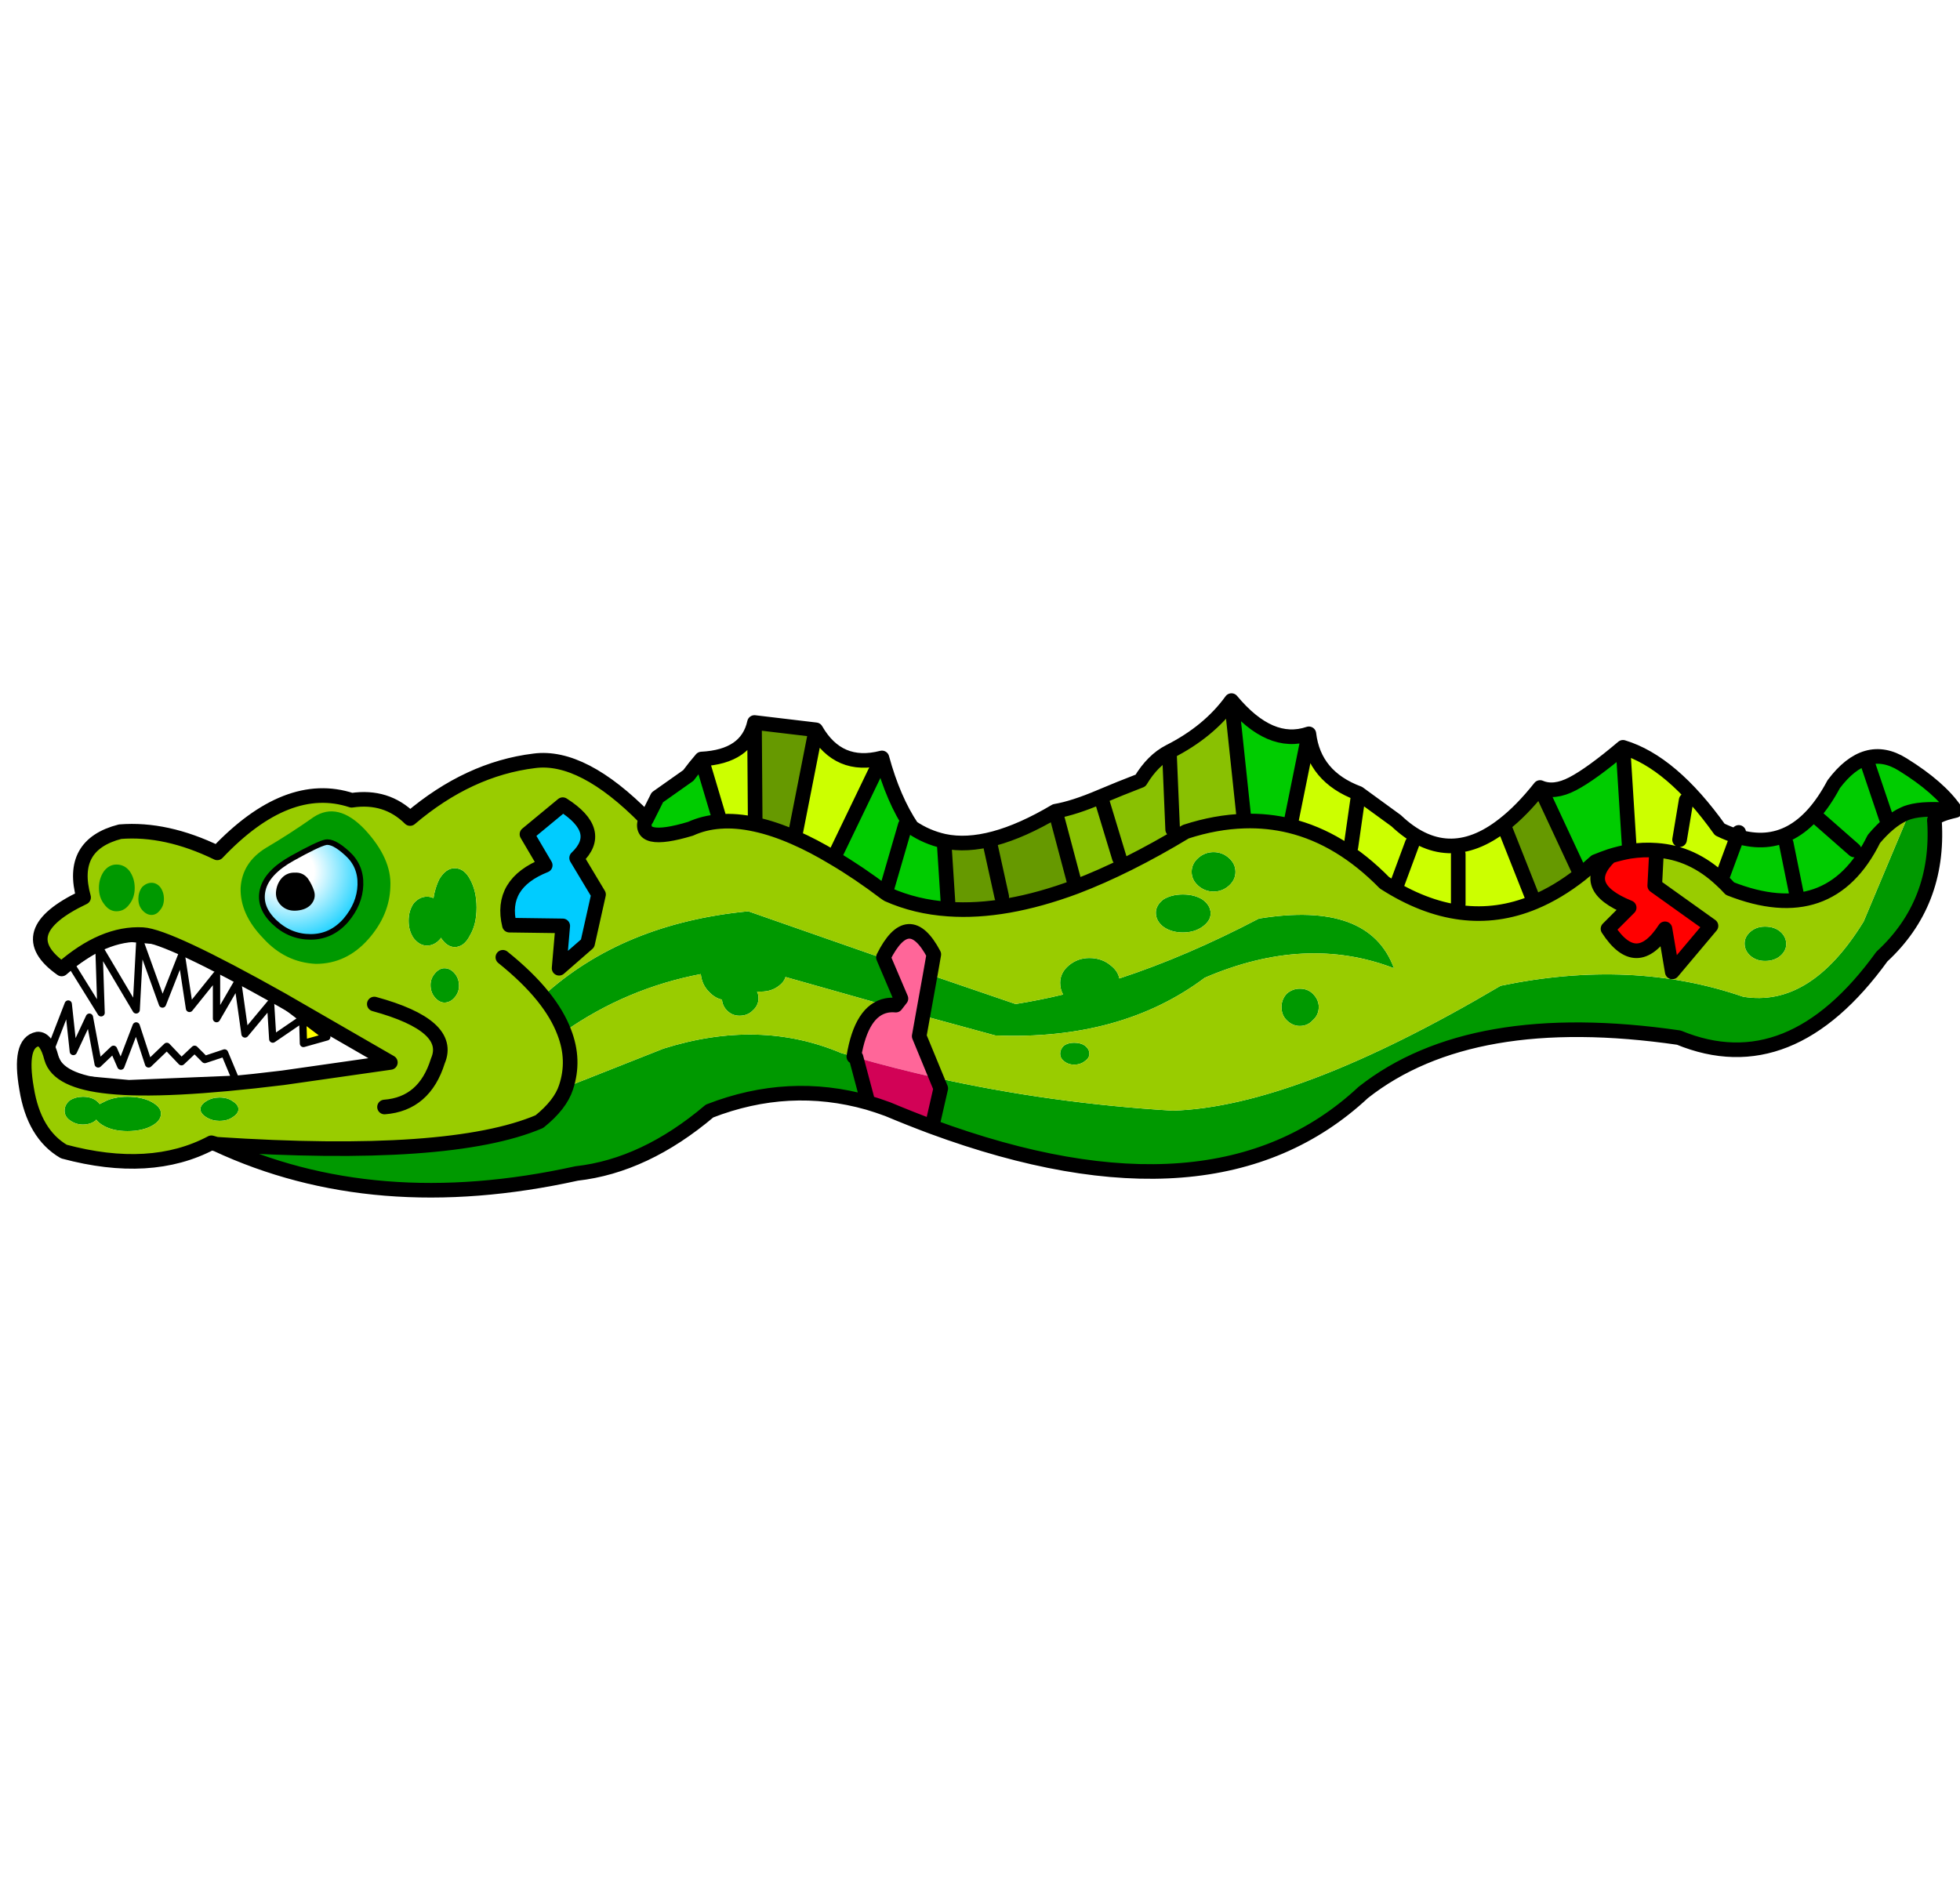 
<svg xmlns="http://www.w3.org/2000/svg" version="1.1" xmlns:xlink="http://www.w3.org/1999/xlink" preserveAspectRatio="none" x="0px" y="0px" width="560px" height="544px" viewBox="0 0 560 544">
<defs>
<radialGradient id="Gradient_1" gradientUnits="userSpaceOnUse" cx="0" cy="0" r="13.85" fx="0" fy="0" gradientTransform="matrix( 1, 0, 0, 1, 8.2,9.05) " spreadMethod="pad">
<stop  offset="29.02%" stop-color="#FFFFFF"/>

<stop  offset="100%" stop-color="#00CCFF"/>
</radialGradient>

<filter id="Filter_1" x="-20%" y="-20%" width="140%" height="140%" color-interpolation-filters="sRGB">
<feColorMatrix in="SourceGraphic" type="matrix" values="1.026 0.272 -0.298 0 0 -0.035 0.939 0.096 0 0 0.268 -0.194 0.926 0 0 0 0 0 1 0 " result="result1"/>
</filter>

<filter id="Filter_2" x="-20%" y="-20%" width="140%" height="140%" color-interpolation-filters="sRGB">
<feColorMatrix in="SourceGraphic" type="matrix" values="0.464 1.376 -0.84 0 0 0.064 0.59 0.345 0 0 0.974 -0.024 0.049 0 0 0 0 0 1 0 " result="result1"/>
</filter>

<g id="Duplicate_Items_Folder_body_no_fins_copy_3_0_Layer4_0_FILL">
<path fill="#FFFF00" stroke="none" d="
M -21.05 16.25
L -21 17.95 -19.4 17.5 -21.05 16.25 Z"/>

<path fill="#FFFFFF" stroke="none" d="
M -36.9 12.55
L -34.85 15.85 -35 11.35 -32.45 15.65 -32.2 10.95 -30.65 15.25 -29.35 11.95 -28.8 15.55 -26.95 13.25 -26.95 16.25 -25.5 13.75 -25 17.3 -23.25 15.2 -23.1 17.65 -21.05 16.25 -23.6 14.3 -29.5 11.05 -34 10.65 -36.9 12.55
M -35.65 16.15
L -36.75 18.5 -37.1 15.25 -38.3 18.35 -37.35 20.3 -32.95 20.7 -25.65 20.4 -26.4 18.6 -27.75 19.05 -28.45 18.35 -29.35 19.2 -30.35 18.15 -31.6 19.35 -32.45 16.75 -33.5 19.5 -34 18.35 -35.05 19.35 -35.65 16.15 Z"/>
</g>

<g id="Duplicate_Items_Folder_body_no_fins_copy_3_0_Layer3_0_FILL">
<path fill="#009900" stroke="none" d="
M 16.8 18.9
Q 16.756 18.879 16.65 18.85 16.251 18.728 15.8 18.6 10.198 16.24 3.65 18.3
L -3.05 20.95
Q -3.407 22.14 -4.85 23.3 -10.95 25.9 -26.95 24.85 -16.126 29.902 -2.3 26.85 2.372 26.325 6.8 22.55 12.221 20.465 17.65 22
L 16.8 18.9
M 6.2 13.2
Q 6.279 13.929 6.75 14.4 7.149 14.836 7.65 14.95 7.687 15.387 8 15.7 8.35 16.05 8.85 16.05 9.4 16.05 9.75 15.7 10.15 15.35 10.15 14.85 10.15 14.6 10.05 14.4 10.172 14.4 10.3 14.4 11.05 14.4 11.55 14 11.893 13.751 12 13.4
L 18.9 15.35
Q 19.214 15.296 19.55 15.3
L 19.9 14.85 18.75 12.15 9.45 8.9
Q 0.844 9.732 -4.6 14.7 -3.606 15.964 -3.15 17.15 1.103 14.173 6.2 13.2
M 40.7 13.45
Q 47.613 10.476 53.65 12.8 51.952 8.173 44.4 9.4 39.496 11.972 34.85 13.5 34.755 12.988 34.25 12.6 33.65 12.1 32.8 12.1 32 12.1 31.4 12.6 30.8 13.1 30.8 13.8 30.8 14.236 31 14.6 29.372 14.992 27.75 15.25
L 21.9 13.25 21.4 16.05 26.35 17.4
Q 34.97 17.75 40.7 13.45
M -25.45 22.45
Q -25.45 22.15 -25.85 21.9 -26.2 21.65 -26.75 21.65 -27.25 21.65 -27.65 21.9 -28.05 22.15 -28.05 22.45 -28.05 22.75 -27.65 23 -27.25 23.25 -26.75 23.25 -26.2 23.25 -25.85 23 -25.45 22.75 -25.45 22.45
M -36.1 21.6
Q -36.6 21.6 -37 21.85 -37.35 22.15 -37.35 22.55 -37.35 22.95 -37 23.2 -36.6 23.5 -36.1 23.5 -35.55 23.5 -35.2 23.2
L -35.2 23.15
Q -35.002 23.41 -34.65 23.6 -34 23.95 -33.05 23.95 -32.05 23.95 -31.4 23.6 -30.75 23.25 -30.75 22.75 -30.75 22.3 -31.4 21.95 -32.05 21.6 -33.05 21.6 -34 21.6 -34.65 21.95 -34.809 22.036 -34.95 22.1 -35.027 21.979 -35.2 21.85 -35.55 21.6 -36.1 21.6
M -12 13.15
Q -12.3 13.5 -12.3 13.95 -12.3 14.45 -12 14.8 -11.7 15.15 -11.35 15.15 -10.95 15.15 -10.65 14.8 -10.35 14.45 -10.35 14 -10.35 13.5 -10.65 13.15 -10.95 12.8 -11.35 12.8 -11.7 12.8 -12 13.15
M -9.6 10.55
Q -9.15 9.8 -9.15 8.65 -9.15 7.5 -9.6 6.7 -10 5.95 -10.65 5.95 -11.25 5.95 -11.7 6.7 -11.982 7.263 -12.1 8 -12.291 7.9 -12.55 7.9 -13.05 7.9 -13.45 8.35 -13.8 8.85 -13.8 9.55 -13.8 10.25 -13.45 10.75 -13.05 11.25 -12.55 11.25 -12 11.25 -11.6 10.75
L -11.6 10.7
Q -11.177 11.35 -10.65 11.35 -10 11.35 -9.6 10.55
M 31.75 17.9
Q 31.35 17.9 31.05 18.1 30.8 18.35 30.8 18.65 30.8 18.95 31.05 19.15 31.35 19.4 31.75 19.4 32.2 19.4 32.5 19.15 32.8 18.95 32.8 18.65 32.8 18.35 32.5 18.1 32.2 17.9 31.75 17.9
M 48.5 15.45
Q 48.5 14.95 48.1 14.55 47.75 14.2 47.2 14.2 46.7 14.2 46.3 14.55 45.95 14.95 45.95 15.45 45.95 16 46.3 16.35 46.7 16.75 47.2 16.75 47.75 16.75 48.1 16.35 48.5 16 48.5 15.45
M 41.3 7.55
Q 41.9 7.55 42.35 7.15 42.8 6.75 42.8 6.2 42.8 5.65 42.35 5.25 41.9 4.85 41.3 4.85 40.7 4.85 40.25 5.25 39.8 5.65 39.8 6.2 39.8 6.75 40.25 7.15 40.7 7.55 41.3 7.55
M 40.55 9.95
Q 41.1 9.55 41.1 9.05 41.1 8.5 40.55 8.1 40 7.75 39.2 7.75 38.4 7.75 37.85 8.1 37.35 8.5 37.35 9 37.35 9.55 37.85 9.95 38.4 10.35 39.2 10.35 40 10.35 40.55 9.95
M 78.05 10.3
Q 77.65 10.65 77.65 11.1 77.65 11.6 78.05 11.95 78.45 12.3 79.05 12.3 79.7 12.3 80.1 11.95 80.5 11.6 80.5 11.15 80.5 10.65 80.1 10.3 79.7 9.95 79.05 9.95 78.45 9.95 78.05 10.3
M 88.95 2.1
L 85.8 9.6
Q 82.167 15.518 77.55 14.75 69.947 12.129 60.95 14 46.917 22.296 38.5 22.55 30.128 22.045 22.3 20.3
L 22.6 21 22 23.65
Q 41.389 30.79 51.55 21.3 58.937 15.485 73.15 17.55 80.77 20.687 87.05 12 90.995 8.357 90.65 2.75 90.512 2.358 92.05 2 89.967 1.799 88.95 2.1 Z"/>

<path fill="#99CC00" stroke="none" d="
M 6.75 14.4
Q 6.279 13.929 6.2 13.2 1.103 14.173 -3.15 17.15 -2.403 19.089 -3.05 20.95
L 3.65 18.3
Q 10.198 16.24 15.8 18.6 16.251 18.728 16.65 18.85 17.201 15.686 18.9 15.35
L 12 13.4
Q 11.893 13.751 11.55 14 11.05 14.4 10.3 14.4 10.172 14.4 10.05 14.4 10.15 14.6 10.15 14.85 10.15 15.35 9.75 15.7 9.4 16.05 8.85 16.05 8.35 16.05 8 15.7 7.687 15.387 7.65 14.95 7.149 14.836 6.75 14.4
M 85.8 9.6
L 88.95 2.1
Q 88.721 2.162 88.55 2.25 87.55 2.7 86.5 3.95 83.5 10.05 76.65 7.35 76.36 7.028 76.05 6.75 74.082 4.894 71.6 4.7
L 71.5 7.15 75.35 9.9 72.7 13.05 72.2 10.1
Q 70.25 13.106 68.3 10.1
L 69.75 8.65
Q 66.234 7.225 68.45 5.1 67.963 5.29 67.45 5.5 66.943 5.963 66.4 6.35 64.858 7.607 63.25 8.25 58.285 10.345 53 6.95 49.999 3.898 46.55 3.05 45.014 2.673 43.4 2.7 41.458 2.782 39.4 3.45 35.362 5.888 31.85 7.2 27.013 9.025 23.15 8.75 20.912 8.6 19 7.75 18.928 7.696 18.85 7.65 16.988 6.24 15.3 5.25 13.9 4.405 12.6 3.85 11.194 3.221 9.9 2.95 8.638 2.665 7.5 2.75 6.427 2.826 5.5 3.25 1.801 4.364 2.4 2.55 -1.892 -1.838 -5.2 -1.4 -9.7 -0.85 -13.7 2.55 -15.321 0.946 -17.7 1.3 -22.109 -0.154 -26.9 4.9 -30.4 3.2 -33.55 3.45 -37.05 4.35 -36.05 7.95 -41.1 10.35 -37.55 12.85 -34.7 10.35 -32 10.5 -30.25 10.6 -22.5 14.95
L -15.05 19.25 -22.4 20.3
Q -30.55 21.3 -34.3 20.9 -37.8 20.55 -38.25 18.95 -38.6 17.6 -39.2 17.65 -40.5 17.9 -39.95 21.05 -39.45 24.15 -37.4 25.35 -31.45 26.95 -27.3 24.75
L -26.95 24.85
Q -10.95 25.9 -4.85 23.3 -3.407 22.14 -3.05 20.95 -2.403 19.089 -3.15 17.15 -3.606 15.964 -4.6 14.7 -5.664 13.403 -7.35 12.05 -5.664 13.403 -4.6 14.7 0.844 9.732 9.45 8.9
L 18.75 12.15 18.7 12.05
Q 20.425 8.601 22.15 11.85
L 21.9 13.25 27.75 15.25
Q 29.372 14.992 31 14.6 30.8 14.236 30.8 13.8 30.8 13.1 31.4 12.6 32 12.1 32.8 12.1 33.65 12.1 34.25 12.6 34.755 12.988 34.85 13.5 39.496 11.972 44.4 9.4 51.952 8.173 53.65 12.8 47.613 10.476 40.7 13.45 34.97 17.75 26.35 17.4
L 21.4 16.05 21.15 17.45 22.3 20.3
Q 30.128 22.045 38.5 22.55 46.917 22.296 60.95 14 69.947 12.129 77.55 14.75 82.167 15.518 85.8 9.6
M 77.65 11.1
Q 77.65 10.65 78.05 10.3 78.45 9.95 79.05 9.95 79.7 9.95 80.1 10.3 80.5 10.65 80.5 11.15 80.5 11.6 80.1 11.95 79.7 12.3 79.05 12.3 78.45 12.3 78.05 11.95 77.65 11.6 77.65 11.1
M 41.1 9.05
Q 41.1 9.55 40.55 9.95 40 10.35 39.2 10.35 38.4 10.35 37.85 9.95 37.35 9.55 37.35 9 37.35 8.5 37.85 8.1 38.4 7.75 39.2 7.75 40 7.75 40.55 8.1 41.1 8.5 41.1 9.05
M 42.35 7.15
Q 41.9 7.55 41.3 7.55 40.7 7.55 40.25 7.15 39.8 6.75 39.8 6.2 39.8 5.65 40.25 5.25 40.7 4.85 41.3 4.85 41.9 4.85 42.35 5.25 42.8 5.65 42.8 6.2 42.8 6.75 42.35 7.15
M 48.1 14.55
Q 48.5 14.95 48.5 15.45 48.5 16 48.1 16.35 47.75 16.75 47.2 16.75 46.7 16.75 46.3 16.35 45.95 16 45.95 15.45 45.95 14.95 46.3 14.55 46.7 14.2 47.2 14.2 47.75 14.2 48.1 14.55
M 31.05 18.1
Q 31.35 17.9 31.75 17.9 32.2 17.9 32.5 18.1 32.8 18.35 32.8 18.65 32.8 18.95 32.5 19.15 32.2 19.4 31.75 19.4 31.35 19.4 31.05 19.15 30.8 18.95 30.8 18.65 30.8 18.35 31.05 18.1
M -3.25 1.6
Q -0.378 3.425 -2.3 5.25
L -0.8 7.75 -1.55 11.1 -3.5 12.8 -3.25 9.9 -6.9 9.85
Q -7.594 7 -4.45 5.75
L -5.7 3.6 -3.25 1.6
M -9.15 8.65
Q -9.15 9.8 -9.6 10.55 -10 11.35 -10.65 11.35 -11.177 11.35 -11.6 10.7
L -11.6 10.75
Q -12 11.25 -12.55 11.25 -13.05 11.25 -13.45 10.75 -13.8 10.25 -13.8 9.55 -13.8 8.85 -13.45 8.35 -13.05 7.9 -12.55 7.9 -12.291 7.9 -12.1 8 -11.982 7.263 -11.7 6.7 -11.25 5.95 -10.65 5.95 -10 5.95 -9.6 6.7 -9.15 7.5 -9.15 8.65
M -12.3 13.95
Q -12.3 13.5 -12 13.15 -11.7 12.8 -11.35 12.8 -10.95 12.8 -10.65 13.15 -10.35 13.5 -10.35 14 -10.35 14.45 -10.65 14.8 -10.95 15.15 -11.35 15.15 -11.7 15.15 -12 14.8 -12.3 14.45 -12.3 13.95
M -11.8 19.15
Q -12.713 22.093 -15.45 22.3 -12.713 22.093 -11.8 19.15 -10.753 16.726 -16.15 15.25 -10.753 16.726 -11.8 19.15
M -37 21.85
Q -36.6 21.6 -36.1 21.6 -35.55 21.6 -35.2 21.85 -35.027 21.979 -34.95 22.1 -34.809 22.036 -34.65 21.95 -34 21.6 -33.05 21.6 -32.05 21.6 -31.4 21.95 -30.75 22.3 -30.75 22.75 -30.75 23.25 -31.4 23.6 -32.05 23.95 -33.05 23.95 -34 23.95 -34.65 23.6 -35.002 23.41 -35.2 23.15
L -35.2 23.2
Q -35.55 23.5 -36.1 23.5 -36.6 23.5 -37 23.2 -37.35 22.95 -37.35 22.55 -37.35 22.15 -37 21.85
M -25.85 21.9
Q -25.45 22.15 -25.45 22.45 -25.45 22.75 -25.85 23 -26.2 23.25 -26.75 23.25 -27.25 23.25 -27.65 23 -28.05 22.75 -28.05 22.45 -28.05 22.15 -27.65 21.9 -27.25 21.65 -26.75 21.65 -26.2 21.65 -25.85 21.9 Z"/>

<path fill="#FF6699" stroke="none" d="
M 22.3 20.3
L 21.15 17.45 21.4 16.05 21.9 13.25 22.15 11.85
Q 20.425 8.601 18.7 12.05
L 18.75 12.15 19.9 14.85 19.55 15.3
Q 19.214 15.296 18.9 15.35 17.201 15.686 16.65 18.85 16.756 18.879 16.8 18.9 19.538 19.679 22.3 20.3 Z"/>

<path fill="#D20256" stroke="none" d="
M 22 23.65
L 22.6 21 22.3 20.3
Q 19.538 19.679 16.8 18.9
L 17.65 22
Q 18.321 22.199 19 22.45 20.54 23.096 22 23.65 Z"/>

<path fill="#00CC00" stroke="none" d="
M 22.85 4.1
Q 21.66 3.835 20.65 3.15 19.375 1.252 18.6 -1.6
L 15.3 5.25
Q 16.988 6.24 18.85 7.65
L 20.2 3 18.85 7.65
Q 18.928 7.696 19 7.75 20.912 8.6 23.15 8.75
L 22.85 4.1
M 68.45 5.1
Q 69.124 4.917 69.75 4.8
L 69.3 -2.35
Q 67.151 -0.488 65.85 0.15 64.603 0.836 63.65 0.4
L 66.4 6.35
Q 66.943 5.963 67.45 5.5 67.963 5.29 68.45 5.1
M 86.5 3.95
Q 87.55 2.7 88.55 2.25 88.721 2.162 88.95 2.1 89.967 1.799 92.05 2 90.997 0.413 88.45 -1.15 85.95 -2.726 83.75 0.2 81.199 4.998 77.15 3.75
L 76.05 6.75
Q 76.36 7.028 76.65 7.35 83.5 10.05 86.5 3.95
M 82.7 2.55
L 85.15 4.7 82.7 2.55
M 80.5 4.25
L 81.2 7.7 80.5 4.25
M 86.1 -1.15
L 87.35 2.55 86.1 -1.15
M 47.8 -3.25
Q 45.175 -2.345 42.5 -5.55
L 43.4 2.7
Q 45.014 2.673 46.55 3.05
L 47.8 -3.25
M 6.25 -1.55
Q 5.799 -1.005 5.35 -0.4
L 3.2 1.1 2.45 2.6
Q 2.445 2.569 2.4 2.55 1.801 4.364 5.5 3.25 6.427 2.826 7.5 2.75
L 6.25 -1.55 Z"/>

<path fill="#669900" stroke="none" d="
M 31.85 7.2
L 30.45 2.05
Q 25.922 4.755 22.85 4.1
L 23.15 8.75
Q 27.013 9.025 31.85 7.2
M 26.8 7.9
L 26.05 4.5 26.8 7.9
M 63.65 0.4
Q 62.38 2.026 61.15 2.95
L 63.25 8.25
Q 64.858 7.607 66.4 6.35
L 63.65 0.4
M 14.05 -3.55
L 9.85 -4.05 9.9 2.95
Q 11.194 3.221 12.6 3.85
L 14.05 -3.55 Z"/>

<path fill="#CCFF00" stroke="none" d="
M 63.25 8.25
L 61.15 2.95
Q 57.281 6.008 53.8 2.7
L 51.2 0.8 50.7 4.5 51.2 0.8
Q 48.175 -0.312 47.8 -3.25
L 46.55 3.05
Q 49.999 3.898 53 6.95 58.285 10.345 63.25 8.25
M 53.9 6.95
L 54.9 4.25 53.9 6.95
M 58.05 8.4
L 58.05 5 58.05 8.4
M 77.15 3.75
Q 76.565 3.601 75.95 3.3 72.655 -1.321 69.3 -2.35
L 69.75 4.8
Q 70.729 4.655 71.6 4.7 74.082 4.894 76.05 6.75
L 77.15 3.75
M 73.65 1.3
L 73.2 4 73.65 1.3
M 9.85 -4.05
Q 9.359 -1.685 6.25 -1.55
L 7.5 2.75
Q 8.638 2.665 9.9 2.95
L 9.85 -4.05
M 18.6 -1.6
Q 15.628 -0.829 14.05 -3.55
L 12.6 3.85
Q 13.9 4.405 15.3 5.25
L 18.6 -1.6 Z"/>

<path fill="#FF0000" stroke="none" d="
M 75.35 9.9
L 71.5 7.15 71.6 4.7
Q 70.729 4.655 69.75 4.8 69.124 4.917 68.45 5.1 66.234 7.225 69.75 8.65
L 68.3 10.1
Q 70.25 13.106 72.2 10.1
L 72.7 13.05 75.35 9.9 Z"/>

<path fill="#00CCFF" stroke="none" d="
M -2.3 5.25
Q -0.378 3.425 -3.25 1.6
L -5.7 3.6 -4.45 5.75
Q -7.594 7 -6.9 9.85
L -3.25 9.9 -3.5 12.8 -1.55 11.1 -0.8 7.75 -2.3 5.25 Z"/>

<path fill="#89C102" stroke="none" d="
M 38.25 -2.05
Q 37.138 -1.442 36.3 -0.05 34.86 0.505 33.55 1.05
L 34.85 5.25 33.55 1.05
Q 31.737 1.835 30.45 2.05
L 31.85 7.2
Q 35.362 5.888 39.4 3.45 41.458 2.782 43.4 2.7
L 42.5 -5.55
Q 40.979 -3.391 38.25 -2.05
L 38.5 3.3 38.25 -2.05 Z"/>
</g>

<g id="Duplicate_Items_Folder_body_no_fins_copy_3_0_Layer2_0_FILL">
<path fill="#009900" stroke="none" d="
M -30.8 7.25
Q -31.05 6.95 -31.4 6.95 -31.75 6.95 -32.05 7.25 -32.3 7.6 -32.3 8.05 -32.3 8.5 -32.05 8.8 -31.75 9.15 -31.4 9.15 -31.05 9.15 -30.8 8.8 -30.55 8.5 -30.55 8.05 -30.55 7.6 -30.8 7.25
M -32.9 6.15
Q -33.25 5.7 -33.8 5.7 -34.3 5.7 -34.65 6.15 -35 6.65 -35 7.3 -35 7.95 -34.65 8.4 -34.3 8.9 -33.8 8.9 -33.25 8.9 -32.9 8.4 -32.55 7.95 -32.55 7.3 -32.55 6.65 -32.9 6.15
M -20.15 12.5
Q -18.05 12.5 -16.55 10.8 -15.1 9.15 -15.05 7.2 -14.953 5.295 -16.8 3.3 -18.64 1.365 -20.3 2.45 -21.91 3.585 -23.55 4.55 -25.197 5.555 -25.3 7.3 -25.35 9.1 -23.75 10.75 -22.25 12.4 -20.15 12.5 Z"/>
</g>

<g id="Duplicate_Items_Folder_eye_copy_2_0_Layer2_0_FILL">
<path fill="url(#Gradient_1)" stroke="none" d="
M 3.3 12.3
Q 2.598 15.453 5.3 18.15 8.001 20.849 11.6 20.85 15.15 20.85 17.65 17.9 20.1 14.9 20.2 11.45 20.3 8 17.9 5.75 15.497 3.45 14.15 3.75 12.807 4.099 8.4 6.65 4.048 9.198 3.3 12.3 Z"/>
</g>

<g id="Duplicate_Items_Folder_eye_copy_2_0_Layer1_0_FILL">
<path fill="#000000" stroke="none" d="
M 11.8 12.65
Q 11.45 11.55 10.8 10.55 10.05 9.55 8.85 9.65 7.7 9.6 6.9 10.5 6.1 11.45 6 12.85 5.95 14.15 6.95 15.05 7.85 15.85 9.25 15.7 10.65 15.55 11.35 14.75 12.15 13.8 11.8 12.65 Z"/>
</g>

<g id="Duplicate_Items_Folder_eye_copy_2_0_Layer0_0_FILL">
<path fill="#000000" stroke="none" d="
M 7.9 11.75
Q 7.7 12.1 7.75 12.75 7.75 13.2 8.05 13.55 8.3 14 8.75 13.95 9.35 14 9.65 13.6 10.05 13.25 10 12.65 9.95 12.15 9.6 11.75 9.2 11.45 8.65 11.4 8.1 11.5 7.9 11.75 Z"/>
</g>

<path id="Duplicate_Items_Folder_body_no_fins_copy_3_0_Layer4_0_1_STROKES" stroke="#000000" stroke-width="0.5" stroke-linejoin="round" stroke-linecap="round" fill="none" d="
M -35.65 16.15
L -35.05 19.35 -34 18.35 -33.5 19.5 -32.45 16.75 -31.6 19.35 -30.35 18.15 -29.35 19.2 -28.45 18.35 -27.75 19.05 -26.4 18.6 -25.65 20.4 -32.95 20.7 -37.35 20.3 -38.3 18.35 -37.1 15.25 -36.75 18.5 -35.65 16.15 Z
M -21.05 16.25
L -23.6 14.3 -29.5 11.05 -34 10.65 -36.9 12.55 -34.85 15.85 -35 11.35 -32.45 15.65 -32.2 10.95 -30.65 15.25 -29.35 11.95 -28.8 15.55 -26.95 13.25 -26.95 16.25 -25.5 13.75 -25 17.3 -23.25 15.2 -23.1 17.65 -21.05 16.25 -19.4 17.5 -21 17.95 -21.05 16.25 Z"/>

<path id="Duplicate_Items_Folder_body_no_fins_copy_3_0_Layer3_0_1_STROKES" stroke="#000000" stroke-width="1" stroke-linejoin="round" stroke-linecap="round" fill="none" d="
M 30.475 2.05
Q 31.737 1.835 33.575 1.05 34.86 0.505 36.3 -0.05 37.138 -1.442 38.275 -2.025 40.979 -3.391 42.525 -5.525 45.175 -2.345 47.825 -3.25 48.175 -0.312 51.225 0.825
L 53.8 2.7
Q 57.281 6.008 61.15 2.975 62.38 2.026 63.65 0.425 64.603 0.836 65.875 0.175 67.151 -0.488 69.325 -2.325 72.655 -1.321 75.95 3.3 76.565 3.601 77.15 3.775
L 77.25 3.5
M 14.075 -3.525
Q 15.628 -0.829 18.6 -1.6 19.375 1.252 20.65 3.15 21.66 3.835 22.85 4.1 25.922 4.755 30.475 2.05
L 31.85 7.225
Q 35.362 5.888 39.4 3.45 41.458 2.782 43.4 2.725
L 42.525 -5.525
M 9.875 -4.025
L 14.075 -3.525 12.625 3.85
Q 13.9 4.405 15.3 5.25
L 18.6 -1.6
M 6.25 -1.525
Q 9.359 -1.685 9.875 -4.025
L 9.925 2.95
Q 11.194 3.221 12.625 3.85
M 2.425 2.55
Q 2.445 2.569 2.475 2.6
L 3.225 1.1 5.35 -0.4
Q 5.799 -1.005 6.25 -1.525
L 7.525 2.75
Q 8.638 2.665 9.925 2.95
M 22.325 20.3
L 22.625 21.025 22.025 23.65
Q 41.389 30.79 51.55 21.3 58.937 15.485 73.15 17.55 80.77 20.687 87.05 12 90.995 8.357 90.65 2.75 90.512 2.358 92.075 2 89.967 1.799 88.95 2.1 88.721 2.162 88.55 2.25 87.55 2.7 86.5 3.95 83.5 10.05 76.65 7.35 76.36 7.028 76.05 6.75 74.082 4.894 71.625 4.725
L 71.5 7.15 75.35 9.9 72.7 13.05 72.2 10.1
Q 70.25 13.106 68.3 10.1
L 69.75 8.65
Q 66.234 7.225 68.45 5.125 67.963 5.29 67.45 5.5 66.943 5.963 66.425 6.375 64.858 7.607 63.25 8.275 58.285 10.345 53 6.95 49.999 3.898 46.55 3.05 45.014 2.673 43.4 2.725
M 82.7 2.55
L 85.15 4.7
M 73.65 1.3
L 73.2 4
M 76.05 6.75
L 77.15 3.775
Q 81.199 4.998 83.75 0.2 85.95 -2.726 88.475 -1.15 90.997 0.413 92.075 2
M 69.775 4.8
Q 69.124 4.917 68.45 5.125
M 66.425 6.375
L 63.65 0.425
M 61.15 2.975
L 63.25 8.275
M 71.625 4.725
Q 70.729 4.655 69.775 4.8
L 69.325 -2.325
M 53.9 6.95
L 54.9 4.25
M 58.05 8.4
L 58.05 5
M 50.7 4.5
L 51.225 0.825
M 21.4 16.05
L 21.15 17.45 22.325 20.3
M 16.825 18.9
L 17.65 22
Q 18.321 22.199 19 22.45 20.54 23.096 22.025 23.65
M 34.85 5.25
L 33.575 1.05
M 26.8 7.9
L 26.05 4.5
M 23.15 8.75
L 22.85 4.1
M 21.9 13.275
L 21.4 16.05
M 23.15 8.75
Q 27.013 9.025 31.85 7.225
M 18.75 12.175
L 18.7 12.05
Q 20.425 8.601 22.15 11.85
L 21.9 13.275
M 15.3 5.25
Q 16.988 6.24 18.85 7.65
L 20.2 3
M 18.85 7.65
Q 18.928 7.696 19 7.75 20.912 8.6 23.15 8.75
M 2.425 2.55
Q 1.801 4.364 5.5 3.25 6.427 2.826 7.525 2.75
M -3.15 17.175
Q -2.403 19.089 -3.025 20.95
M 16.675 18.85
Q 17.201 15.686 18.925 15.35 19.214 15.296 19.55 15.325
L 19.9 14.875 18.75 12.175
M -4.6 14.725
Q -3.606 15.964 -3.15 17.175
M 16.825 18.9
Q 16.756 18.879 16.675 18.85
M 17.65 22
Q 12.221 20.465 6.8 22.575 2.372 26.325 -2.3 26.85 -16.126 29.902 -26.95 24.85
L -27.3 24.75
Q -31.45 26.95 -37.4 25.35 -39.45 24.15 -39.95 21.05 -40.5 17.9 -39.2 17.65 -38.6 17.6 -38.25 18.95 -37.8 20.55 -34.3 20.9 -30.55 21.3 -22.4 20.3
L -15.05 19.25 -22.5 14.95
Q -30.25 10.6 -32 10.5 -34.7 10.35 -37.55 12.85 -41.1 10.35 -36.05 7.95 -37.05 4.35 -33.55 3.45 -30.4 3.2 -26.9 4.9 -22.109 -0.154 -17.7 1.3 -15.321 0.946 -13.7 2.55 -9.7 -0.85 -5.2 -1.4 -1.892 -1.838 2.425 2.55
M 80.5 4.25
L 81.2 7.7
M 46.55 3.05
L 47.825 -3.25
M 86.1 -1.15
L 87.35 2.55
M 38.5 3.3
L 38.275 -2.025
M -3.25 1.6
L -5.7 3.625 -4.45 5.75
Q -7.594 7 -6.9 9.85
L -3.25 9.9 -3.5 12.8 -1.55 11.1 -0.8 7.75 -2.3 5.25
Q -0.378 3.425 -3.25 1.6 Z
M -16.15 15.25
Q -10.753 16.726 -11.8 19.15 -12.713 22.093 -15.45 22.3
M -3.025 20.95
Q -3.407 22.14 -4.85 23.3 -10.95 25.9 -26.95 24.85
M -7.35 12.05
Q -5.664 13.403 -4.6 14.725"/>

<path id="Duplicate_Items_Folder_eye_copy_2_0_Layer2_0_1_STROKES" stroke="#000000" stroke-width="1" stroke-linejoin="round" stroke-linecap="round" fill="none" d="
M 3.325 12.325
Q 4.048 9.198 8.425 6.65 12.807 4.099 14.15 3.775 15.497 3.45 17.9 5.75 20.3 8 20.2 11.45 20.1 14.9 17.65 17.9 15.15 20.85 11.6 20.85 8.001 20.849 5.3 18.15 2.598 15.453 3.325 12.325 Z"/>

<path id="Duplicate_Items_Folder_eye_copy_2_0_Layer1_0_1_STROKES" stroke="#000000" stroke-width="0.8" stroke-linejoin="round" stroke-linecap="round" fill="none" d="
M 10.8 10.55
Q 10.05 9.55 8.85 9.65 7.7 9.6 6.9 10.5 6.1 11.45 6 12.85 5.95 14.15 6.95 15.05 7.85 15.85 9.25 15.7 10.65 15.55 11.35 14.75 12.15 13.8 11.8 12.65 11.45 11.55 10.8 10.55 Z"/>
</defs>

<g filter="url(#Filter_1)" transform="matrix( 1, 0, 0, 1, 0,0) ">
<g transform="matrix( 4.179, 0, 0, 4.179, 173.7,222.1) ">
<g filter="url(#Filter_2)" transform="matrix( 0.239, 0, 0, 0.239, -41.55,-53.15) ">
<g transform="matrix( 4.179, 0, 0, 4.179, 174.5,223.55) ">
<g transform="matrix( 1, 0, 0, 1, 0,0) ">
<use xlink:href="#Duplicate_Items_Folder_body_no_fins_copy_3_0_Layer4_0_FILL"/>

<use xlink:href="#Duplicate_Items_Folder_body_no_fins_copy_3_0_Layer4_0_1_STROKES"/>
</g>

<g transform="matrix( 1, 0, 0, 1, 0,0) ">
<use xlink:href="#Duplicate_Items_Folder_body_no_fins_copy_3_0_Layer3_0_FILL"/>

<use xlink:href="#Duplicate_Items_Folder_body_no_fins_copy_3_0_Layer3_0_1_STROKES"/>
</g>

<g transform="matrix( 1, 0, 0, 1, 0,0) ">
<use xlink:href="#Duplicate_Items_Folder_body_no_fins_copy_3_0_Layer2_0_FILL"/>
</g>

<g transform="matrix( 0.396, 0, 0, 0.379, -25.1,2.75) ">
<g transform="matrix( 1, 0, 0, 1, 0,0) ">
<use xlink:href="#Duplicate_Items_Folder_eye_copy_2_0_Layer2_0_FILL"/>

<use xlink:href="#Duplicate_Items_Folder_eye_copy_2_0_Layer2_0_1_STROKES"/>
</g>

<g transform="matrix( 1, 0, 0, 1, 0,0) ">
<use xlink:href="#Duplicate_Items_Folder_eye_copy_2_0_Layer1_0_FILL"/>

<use xlink:href="#Duplicate_Items_Folder_eye_copy_2_0_Layer1_0_1_STROKES"/>
</g>

<g transform="matrix( 1, 0, 0, 1, 0,0) ">
<use xlink:href="#Duplicate_Items_Folder_eye_copy_2_0_Layer0_0_FILL"/>
</g>
</g>
</g>
</g>
</g>
</g>
</svg>
